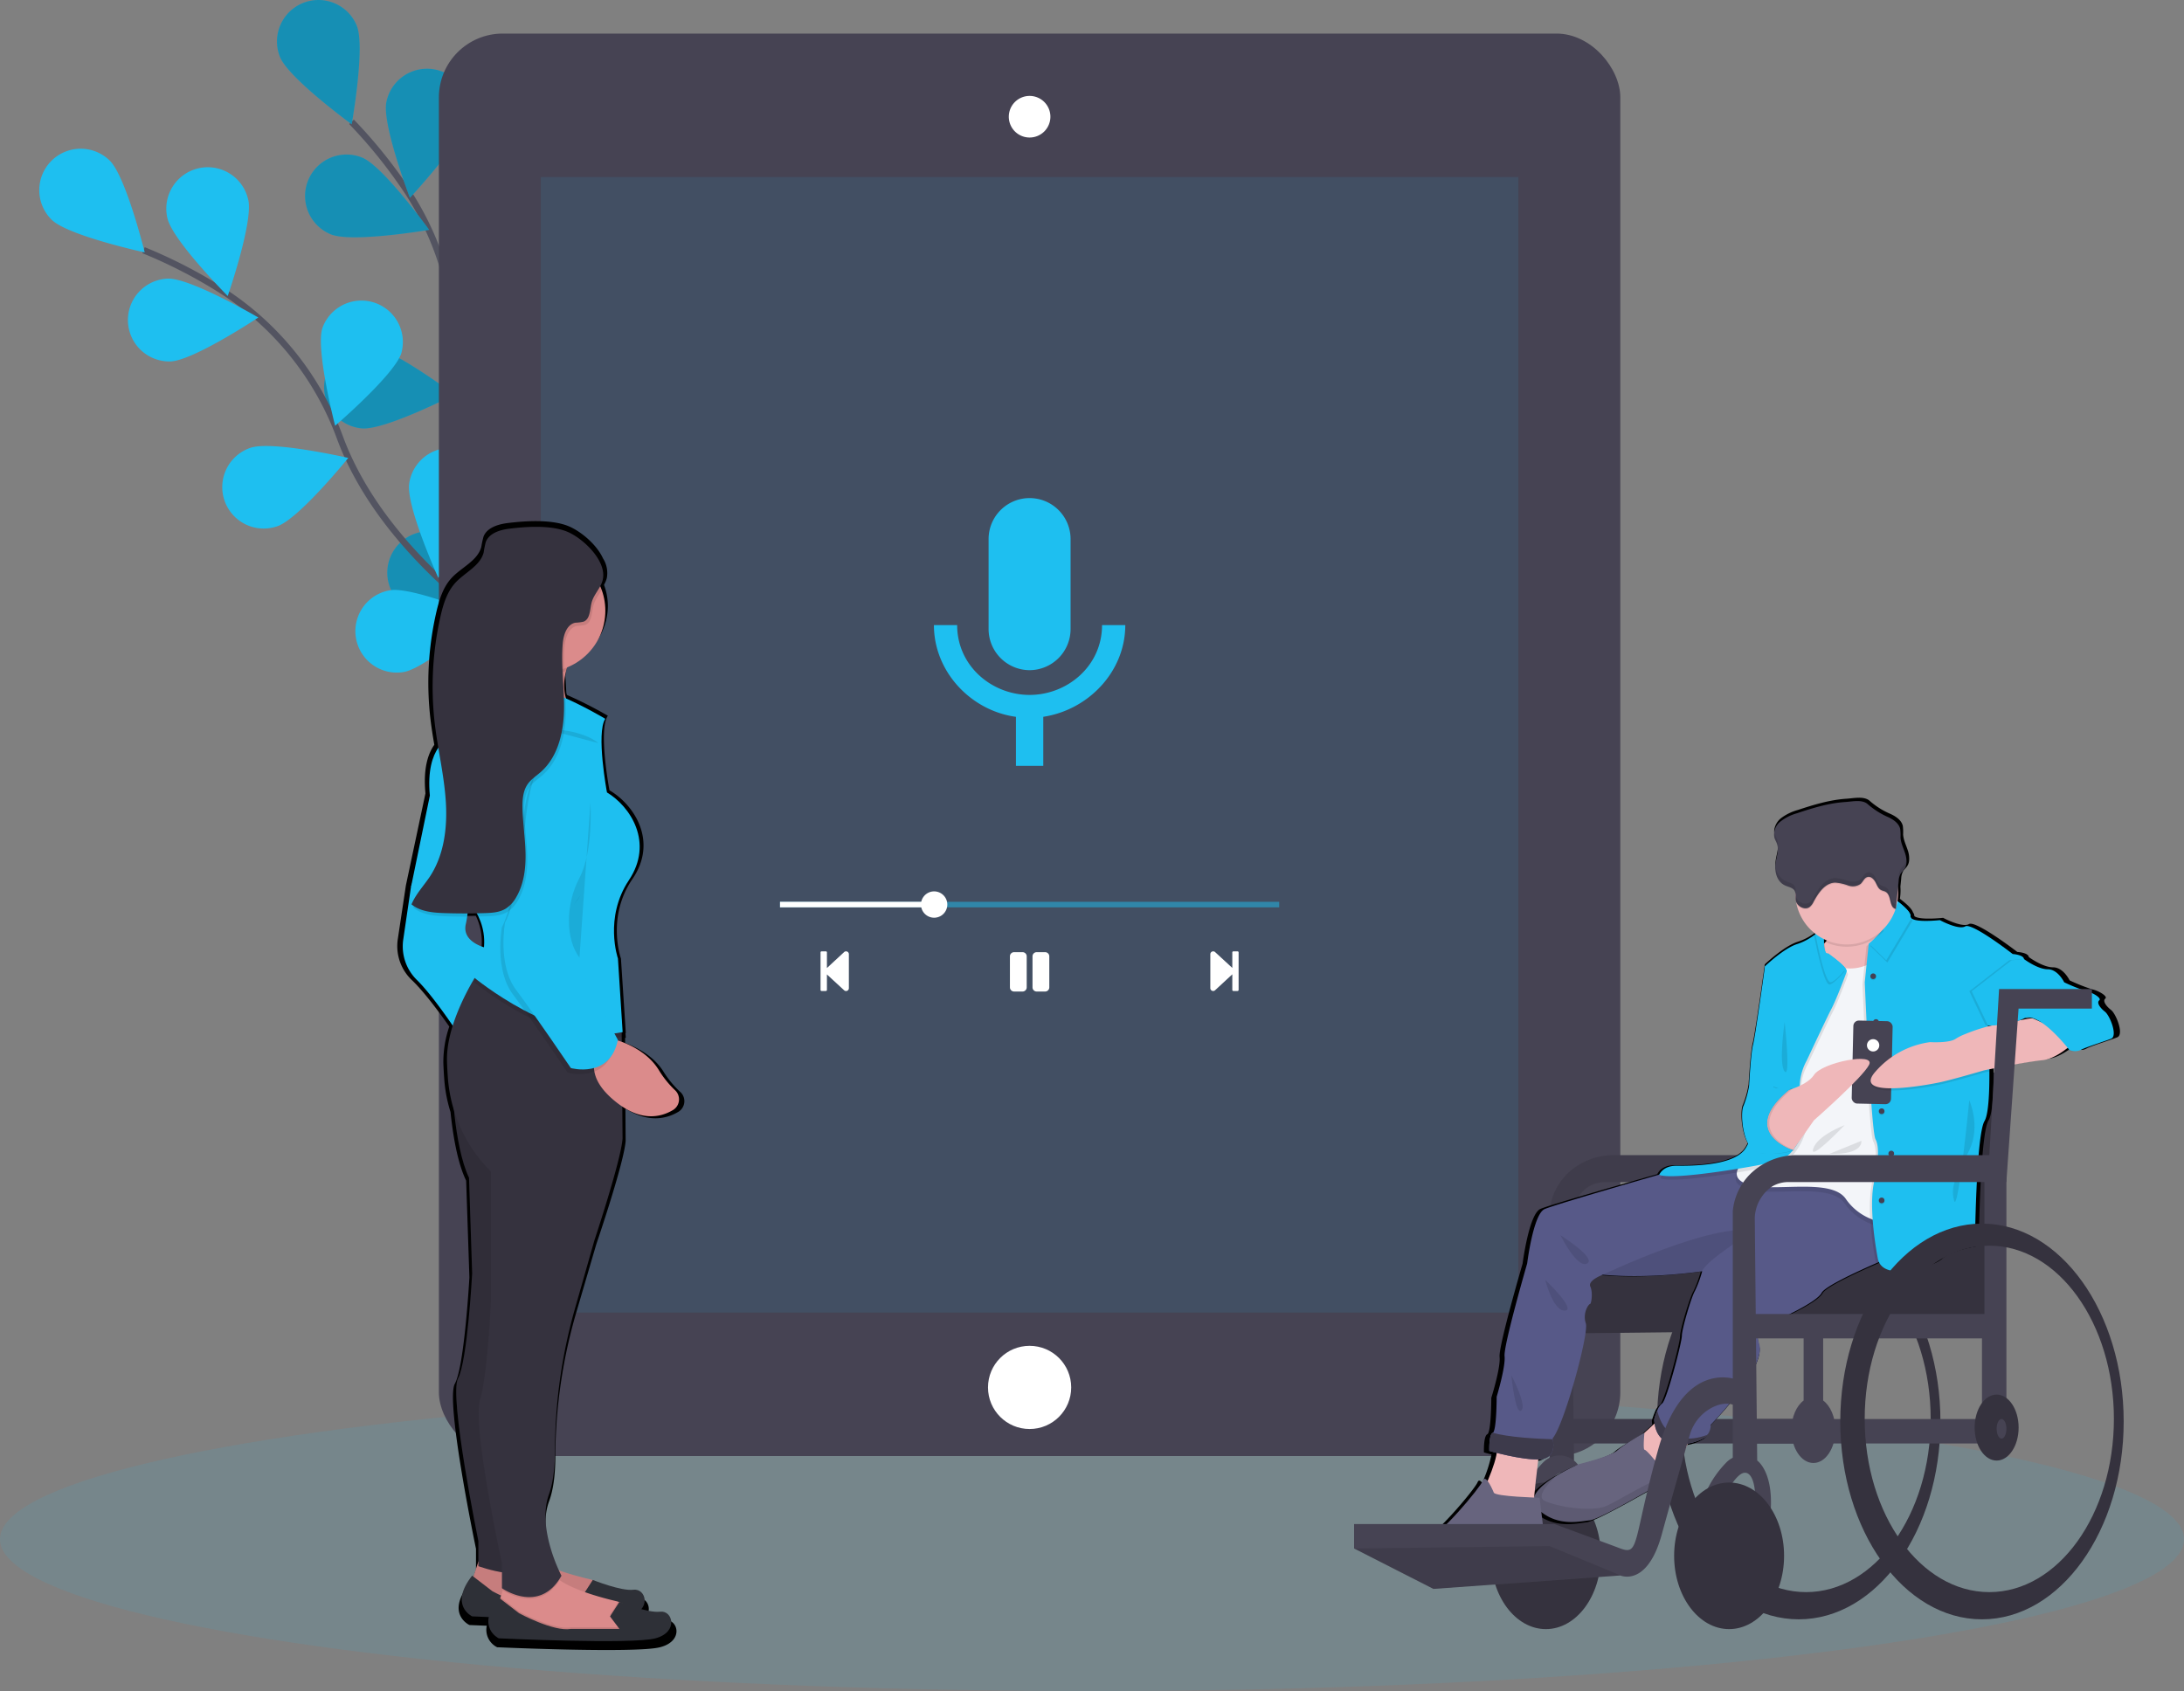 <svg xmlns="http://www.w3.org/2000/svg" xmlns:xlink="http://www.w3.org/1999/xlink" width="676.787" height="524.118" viewBox="0 0 676.787 524.118">
    <rect x="0" y="0" width="676.787" height="524.118" fill="#808080" stroke="none"/>
    <defs>
        <linearGradient id="prefix__linear-gradient" x1="-6.431" x2="-6.431" y1="1" gradientUnits="objectBoundingBox">
            <stop offset="0" stop-color="gray" stop-opacity=".251"/>
            <stop offset=".54" stop-color="gray" stop-opacity=".122"/>
            <stop offset="1" stop-color="gray" stop-opacity=".102"/>
        </linearGradient>
        <linearGradient id="prefix__linear-gradient-2" x1="14.93" x2="14.93" y1="1" y2="0" xlink:href="#prefix__linear-gradient"/>
        <style>
            .prefix__cls-1{fill:none;stroke:#535461;stroke-miterlimit:10;stroke-width:2px}.prefix__cls-2,.prefix__cls-4{fill:#1ebff0}.prefix__cls-3{opacity:.25}.prefix__cls-4,.prefix__cls-9{opacity:.1}.prefix__cls-5{fill:#464353}.prefix__cls-6{fill:#fff}.prefix__cls-8{fill:#35323e}.prefix__cls-11{fill:#efb7b9}.prefix__cls-12{fill:#67647e}.prefix__cls-14{fill:#444053}.prefix__cls-19{fill:#db8b8b}.prefix__cls-20{fill:#2e3037}
        </style>
    </defs>
    <g id="prefix__undraw_podcast_audience_ddap" transform="translate(0 .012)">
        <g id="prefix__flowers" transform="translate(12.166 -.012)">
            <path id="prefix__Path_63" d="M310.583 274.342s-37.384-47.349-34.49-94.428a91.431 91.431 0 0 0-14.522-55.974A153.365 153.365 0 0 0 244 102" class="prefix__cls-1" data-name="Path 63" transform="translate(-147.236 -64.247)"/>
            <path id="prefix__Path_64" d="M232.913 51.493c2.643 6.581-1.6 30.455-1.6 30.455s-19.588-14.3-22.231-20.877a12.85 12.85 0 0 1 23.849-9.578z" class="prefix__cls-2" data-name="Path 64" transform="translate(-134.493 -43.428)"/>
            <path id="prefix__Path_65" d="M285.875 91.781c-1.36 6.968-17.906 24.7-17.906 24.7S259.3 93.83 260.66 86.869a12.845 12.845 0 1 1 25.217 4.912z" class="prefix__cls-2" data-name="Path 65" transform="translate(-153.106 -55.175)"/>
            <path id="prefix__Path_66" d="M321.956 185.659c-4.686 5.324-27.916 12.279-27.916 12.279s3.951-23.926 8.637-29.25a12.842 12.842 0 0 1 19.279 16.971z" class="prefix__cls-2" data-name="Path 66" transform="translate(-165.022 -86.402)"/>
            <path id="prefix__Path_67" d="M335.137 266.549c-3.719 6.046-25.447 16.823-25.447 16.823s-.148-24.248 3.571-30.294a12.845 12.845 0 1 1 21.878 13.466z" class="prefix__cls-2" data-name="Path 67" transform="translate(-170.584 -115.773)"/>
            <path id="prefix__Path_68" d="M229.65 142.47c6.568 2.688 30.468-1.392 30.468-1.392s-14.18-19.685-20.729-22.379a12.845 12.845 0 1 0-9.74 23.773z" class="prefix__cls-2" data-name="Path 68" transform="translate(-139.299 -69.84)"/>
            <path id="prefix__Path_69" d="M242.568 235.279c7.09.6 28.657-10.448 28.657-10.448s-19.408-14.548-26.472-15.147a12.845 12.845 0 1 0-2.185 25.6z" class="prefix__cls-2" data-name="Path 69" transform="translate(-142.549 -102.505)"/>
            <path id="prefix__Path_70" d="M270.789 324.165c6.865 1.792 30-5.453 30-5.453s-16.668-17.616-23.533-19.4a12.839 12.839 0 1 0-6.446 24.856z" class="prefix__cls-2" data-name="Path 70" transform="translate(-153.347 -134.232)"/>
            <path id="prefix__Path_71" d="M232.913 51.493c2.643 6.581-1.6 30.455-1.6 30.455s-19.588-14.3-22.231-20.877a12.85 12.85 0 0 1 23.849-9.578z" class="prefix__cls-3" data-name="Path 71" transform="translate(-134.493 -43.428)"/>
            <path id="prefix__Path_72" d="M285.875 91.781c-1.36 6.968-17.906 24.7-17.906 24.7S259.3 93.83 260.66 86.869a12.845 12.845 0 1 1 25.217 4.912z" class="prefix__cls-3" data-name="Path 72" transform="translate(-153.106 -55.175)"/>
            <path id="prefix__Path_73" d="M321.956 185.659c-4.686 5.324-27.916 12.279-27.916 12.279s3.951-23.926 8.637-29.25a12.842 12.842 0 0 1 19.279 16.971z" class="prefix__cls-3" data-name="Path 73" transform="translate(-165.022 -86.402)"/>
            <path id="prefix__Path_74" d="M335.137 266.549c-3.719 6.046-25.447 16.823-25.447 16.823s-.148-24.248 3.571-30.294a12.845 12.845 0 1 1 21.878 13.466z" class="prefix__cls-3" data-name="Path 74" transform="translate(-170.584 -115.773)"/>
            <path id="prefix__Path_75" d="M229.65 142.47c6.568 2.688 30.468-1.392 30.468-1.392s-14.18-19.685-20.729-22.379a12.845 12.845 0 1 0-9.74 23.773z" class="prefix__cls-3" data-name="Path 75" transform="translate(-139.299 -69.84)"/>
            <path id="prefix__Path_76" d="M242.568 235.279c7.09.6 28.657-10.448 28.657-10.448s-19.408-14.548-26.472-15.147a12.845 12.845 0 1 0-2.185 25.6z" class="prefix__cls-3" data-name="Path 76" transform="translate(-142.549 -102.505)"/>
            <path id="prefix__Path_77" d="M270.789 324.165c6.865 1.792 30-5.453 30-5.453s-16.668-17.616-23.533-19.4a12.839 12.839 0 1 0-6.446 24.856z" class="prefix__cls-3" data-name="Path 77" transform="translate(-153.347 -134.232)"/>
            <path id="prefix__Path_78" d="M274.717 294.308s-53.37-28.135-69.793-72.352a91.551 91.551 0 0 0-35.96-45.287A153.275 153.275 0 0 0 144 163.72" class="prefix__cls-1" data-name="Path 78" transform="translate(-111.692 -86.185)"/>
            <path id="prefix__Path_79" d="M115.677 118.574c5.079 4.95 10.874 28.5 10.874 28.5s-23.7-5.156-28.786-10.081a12.845 12.845 0 1 1 17.913-18.416z" class="prefix__cls-2" data-name="Path 79" transform="translate(-93.875 -68.845)"/>
            <path id="prefix__Path_80" d="M180.365 133.973C181.944 140.889 174 163.8 174 163.8s-17.1-17.2-18.692-24.113a12.843 12.843 0 1 1 25.041-5.717z" class="prefix__cls-2" data-name="Path 80" transform="translate(-115.596 -72.062)"/>
            <path id="prefix__Path_81" d="M254.237 204.182c-2.127 6.768-20.549 22.56-20.549 22.56s-6.085-23.475-3.958-30.243a12.846 12.846 0 0 1 24.493 7.7z" class="prefix__cls-2" data-name="Path 81" transform="translate(-142.004 -94.793)"/>
            <path id="prefix__Path_82" d="M297.142 273.394c-.954 7.032-16.443 25.686-16.443 25.686s-9.965-22.108-9.024-29.134a12.846 12.846 0 1 1 25.46 3.448z" class="prefix__cls-2" data-name="Path 82" transform="translate(-157.05 -119.988)"/>
            <path id="prefix__Path_83" d="M149.568 203.072c7.09-.2 27.291-13.62 27.291-13.62s-20.929-12.247-28.019-12.053a12.842 12.842 0 0 0 .728 25.673z" class="prefix__cls-2" data-name="Path 83" transform="translate(-108.977 -91.046)"/>
            <path id="prefix__Path_84" d="M198.974 282.751c6.7-2.314 21.96-21.167 21.96-21.167s-23.63-5.434-30.339-3.12a12.846 12.846 0 1 0 8.379 24.287z" class="prefix__cls-2" data-name="Path 84" transform="translate(-125.175 -119.657)"/>
            <path id="prefix__Path_85" d="M260.771 352.557C267.77 351.409 286 335.4 286 335.4s-22.379-9.346-29.379-8.2a12.845 12.845 0 1 0 4.151 25.353z" class="prefix__cls-2" data-name="Path 85" transform="translate(-147.892 -144.26)"/>
        </g>
        <ellipse id="prefix__Ellipse_34" cx="338.394" cy="47.053" class="prefix__cls-4" data-name="Ellipse 34" rx="338.394" ry="47.053" transform="translate(0 430.001)"/>
        <rect id="prefix__Rectangle_111" width="366.11" height="440.879" class="prefix__cls-5" data-name="Rectangle 111" rx="19.8" transform="translate(136.002 10.393)"/>
        <path id="prefix__Rectangle_112" d="M0 0H302.943V351.93H0z" class="prefix__cls-4" data-name="Rectangle 112" transform="translate(167.585 54.867)"/>
        <circle id="prefix__Ellipse_35" cx="12.891" cy="12.891" r="12.891" class="prefix__cls-6" data-name="Ellipse 35" transform="translate(306.166 417.11)"/>
        <circle id="prefix__Ellipse_36" cx="6.123" cy="6.123" r="6.123" class="prefix__cls-6" data-name="Ellipse 36" transform="translate(312.934 30.052)"/>
        <path id="prefix__Path_86" d="M566.446 90.2a5.8 5.8 0 1 1-5.8 5.8 5.8 5.8 0 0 1 5.8-5.8m0-.645a6.446 6.446 0 1 0 6.446 6.446 6.446 6.446 0 0 0-6.446-6.446z" class="prefix__cls-6" data-name="Path 86" transform="translate(-247.389 -59.837)"/>
        <path id="prefix__Path_87" d="M553.65 336.267a12.756 12.756 0 0 0 12.7-12.73v-27.9a12.7 12.7 0 1 0-25.409 0v27.9a12.756 12.756 0 0 0 12.7 12.73zm22.45-13.974c0 12.73-10.8 21.644-22.45 21.644s-22.45-8.921-22.45-21.644H524c0 14.432 11.434 26.53 25.415 28.438v15.192h8.47v-15.2c13.98-2.121 25.415-14.006 25.415-28.431z" class="prefix__cls-2" data-name="Path 87" transform="translate(-234.593 -128.569)"/>
        <path id="prefix__Path_88" d="M477.567 513.013a.542.542 0 0 1-.348-.129l-5.891-5.427v5.55H470v-11.635h1.328v5.55l5.9-5.466a.5.5 0 0 1 .335-.116.548.548 0 0 1 .561.554v10.532a.554.554 0 0 1-.561.587z" class="prefix__cls-6" data-name="Path 88" transform="translate(-215.399 -206.2)"/>
        <path id="prefix__Path_89" d="M477.386 501.525a.226.226 0 0 1 .239.232v10.532a.232.232 0 0 1-.238.239.239.239 0 0 1-.135-.052l-5.35-4.918-.561-.516.567-.522 5.343-4.95a.226.226 0 0 1 .135-.045m-6.562 0v11.035h-.69v-11.035h.69m6.562-.645a.851.851 0 0 0-.554.2l-5.363 4.969v-4.841a.329.329 0 0 0-.329-.329h-1.321a.329.329 0 0 0-.329.329v11.634a.329.329 0 0 0 .329.329h1.321a.329.329 0 0 0 .329-.329v-4.8l5.363 4.937a.858.858 0 0 0 .554.206.877.877 0 0 0 .883-.883v-10.545a.87.87 0 0 0-.883-.877z" class="prefix__cls-6" data-name="Path 89" transform="translate(-215.218 -206.037)"/>
        <path id="prefix__Path_90" d="M657.951 513.027a.574.574 0 0 1-.387-.155.535.535 0 0 1-.174-.406v-10.532a.554.554 0 0 1 .561-.554.522.522 0 0 1 .354.129l5.924 5.427v-5.543h1.289v11.641h-1.289v-5.588l-5.9 5.466a.529.529 0 0 1-.378.115z" class="prefix__cls-6" data-name="Path 90" transform="translate(-282.005 -206.214)"/>
        <path id="prefix__Path_91" d="M657.773 501.525a.2.2 0 0 1 .135.045l5.35 4.918.561.522-.561.516-5.35 4.95a.206.206 0 0 1-.135.052.238.238 0 0 1-.238-.238v-10.533a.232.232 0 0 1 .238-.232m7.258 0v11.035h-.69v-11.035h.69m-7.258-.645a.877.877 0 0 0-.883.877v10.532a.877.877 0 0 0 .883.883.864.864 0 0 0 .561-.206L663.7 508v4.841a.329.329 0 0 0 .329.329h1.289a.329.329 0 0 0 .335-.329v-11.632a.329.329 0 0 0-.335-.329h-1.289a.329.329 0 0 0-.329.329v4.808l-5.363-4.937a.858.858 0 0 0-.564-.2z" class="prefix__cls-6" data-name="Path 91" transform="translate(-281.827 -206.037)"/>
        <path id="prefix__Path_92" d="M568.993 513.349a.993.993 0 0 1-.993-.993v-9.623a.993.993 0 0 1 .993-.993h2.623a.993.993 0 0 1 .993.993v9.623a.993.993 0 0 1-.993.993zm-7 0a.993.993 0 0 1-.993-.993v-9.623a.993.993 0 0 1 .993-.993h2.623a.993.993 0 0 1 .993.993v9.623a.993.993 0 0 1-.993.993z" class="prefix__cls-6" data-name="Path 92" transform="translate(-247.744 -206.343)"/>
        <path id="prefix__Path_93" d="M571.452 501.9a.645.645 0 0 1 .645.645v9.623a.645.645 0 0 1-.645.645h-2.623a.645.645 0 0 1-.645-.645v-9.6a.645.645 0 0 1 .645-.645h2.623m-7 0a.645.645 0 0 1 .645.645v9.623a.644.644 0 0 1-.645.645h-2.623a.645.645 0 0 1-.645-.645v-9.623a.645.645 0 0 1 .645-.645h2.623m7-.645h-2.623a1.289 1.289 0 0 0-1.289 1.289v9.623a1.289 1.289 0 0 0 1.289 1.289h2.623a1.289 1.289 0 0 0 1.289-1.289v-9.623a1.289 1.289 0 0 0-1.289-1.287zm-7 0h-2.623a1.289 1.289 0 0 0-1.289 1.289v9.623a1.289 1.289 0 0 0 1.289 1.289h2.623a1.289 1.289 0 0 0 1.289-1.289v-9.623a1.289 1.289 0 0 0-1.288-1.287z" class="prefix__cls-6" data-name="Path 93" transform="translate(-247.581 -206.179)"/>
        <path id="prefix__Rectangle_113" d="M0 0H154.694V1.721H0z" data-name="Rectangle 113" transform="translate(241.71 279.49)" style="opacity:.5;fill:#1ebff0"/>
        <path id="prefix__Path_94" d="M522.031 480.068a3.764 3.764 0 1 1 3.758-3.758 3.764 3.764 0 0 1-3.758 3.758z" class="prefix__cls-6" data-name="Path 94" transform="translate(-232.553 -195.964)"/>
        <path id="prefix__Path_95" d="M521.853 472.695a3.442 3.442 0 1 1-3.436 3.442 3.442 3.442 0 0 1 3.436-3.442m0-.645a4.08 4.08 0 1 0 2.887 1.2 4.087 4.087 0 0 0-2.887-1.2z" class="prefix__cls-6" data-name="Path 95" transform="translate(-232.375 -195.789)"/>
        <path id="prefix__Rectangle_114" d="M0 0H47.124V1.076H0z" class="prefix__cls-6" data-name="Rectangle 114" transform="translate(242.032 279.812)"/>
        <path id="prefix__Path_96" d="M497.124 477.695v.432h-46.479v-.432h46.479m.645-.645H450v1.721h47.768z" class="prefix__cls-6" data-name="Path 96" transform="translate(-208.29 -197.567)"/>
        <path id="prefix__Path_97" d="M915.564 631.8c-24.255 0-43.914 27.452-43.914 61.323s19.659 61.323 43.914 61.323 43.907-27.458 43.907-61.323-19.659-61.323-43.907-61.323zm2.269 114.216c-21.322 0-38.609-24.042-38.609-53.692s17.287-53.685 38.609-53.685 38.615 24.036 38.615 53.685-17.287 53.692-38.615 53.692z" class="prefix__cls-8" data-name="Path 97" transform="translate(-358.162 -252.571)"/>
        <path id="prefix__Path_98" d="M902.5 519l-3.029 51.487h-59.497a20.626 20.626 0 0 0-13.993 5.292 18.647 18.647 0 0 0-6 12.118v77.244h7.567l-.052-5.3h75v-7.573h-75.084l-.645-61.955a10.028 10.028 0 0 1 .239-2.32c.471-2.043 1.773-5.762 5.272-7.851a9.889 9.889 0 0 1 5.053-1.289h67.434l3.79-53.756h22.708V519z" class="prefix__cls-5" data-name="Path 98" transform="translate(-339.796 -212.477)"/>
        <path id="prefix__Path_99" d="M902.5 519l-3.029 51.487h-59.497a20.626 20.626 0 0 0-13.993 5.292 18.647 18.647 0 0 0-6 12.118v77.244h7.567l-.052-5.3h75v-7.573h-75.084l-.645-61.955a10.028 10.028 0 0 1 .239-2.32c.471-2.043 1.773-5.762 5.272-7.851a9.889 9.889 0 0 1 5.053-1.289h67.434l3.79-53.756h22.708V519z" class="prefix__cls-9" data-name="Path 99" transform="translate(-339.796 -212.477)"/>
        <path id="prefix__Path_100" d="M830.223 517.425l57.16-1.895-3.029 79.5-137.034 1.515 3.4-32.176 74.58 12.491z" class="prefix__cls-8" data-name="Path 100" transform="translate(-265.628 -183.244)"/>
        <path id="prefix__Rectangle_115" d="M0 0H75.71V7.574H0z" class="prefix__cls-5" data-name="Rectangle 115" transform="translate(540.747 439.798)"/>
        <path id="prefix__Path_101" d="M946.093 704.576V682.3h-6.053v22.276c-2.243 1.676-3.79 5.156-3.79 9.146 0 5.646 3.055 10.223 6.819 10.223s6.813-4.576 6.813-10.223c.001-4.009-1.546-7.47-3.789-9.146z" class="prefix__cls-5" data-name="Path 101" transform="translate(-381.123 -270.521)"/>
        <path id="prefix__Path_102" d="M901.734 745.2a7.129 7.129 0 0 1 9.307-.335s9.082 6.059.754 31.8c0 0-6.052 3.784-3.023-8.334s1.508-19.685-1.515-19.685-6.813 8.334-6.813 8.334l-5.3-2.275a32.2 32.2 0 0 1 6.59-9.505z" class="prefix__cls-5" data-name="Path 102" transform="translate(-366.511 -292.202)"/>
        <path id="prefix__Path_103" d="M813.644 745.2a7.09 7.09 0 0 1 9.3-.335s9.088 6.059.761 31.8c0 0-6.059 3.784-3.029-8.334s1.515-19.685-1.515-19.685-6.813 8.334-6.813 8.334l-5.3-2.275a32.206 32.206 0 0 1 6.596-9.505z" class="prefix__cls-5" data-name="Path 103" transform="translate(-335.2 -292.197)"/>
        <ellipse id="prefix__Ellipse_37" cx="17.036" cy="22.714" class="prefix__cls-8" data-name="Ellipse 37" rx="17.036" ry="22.714" transform="translate(462.007 459.483)"/>
        <ellipse id="prefix__Ellipse_38" cx="17.036" cy="22.714" class="prefix__cls-8" data-name="Ellipse 38" rx="17.036" ry="22.714" transform="translate(518.787 459.483)"/>
        <path id="prefix__Path_104" d="M747.838 666.786c5.524 3.7 13.9 1.934 13.9 1.934s12.659-5.994 16.4-5.994 12.833-3.674 12.833-3.674l-.309-2.495-.928-7.522c5.762 4.512 12.169 2.939 15.321 2.578 3.39-.348 21.477-11.106 23.2-11.808a4.642 4.642 0 0 0 1.592-1.6 40.811 40.811 0 0 0 3.075-5.575 9.449 9.449 0 0 0 1.934-1.972 18.514 18.514 0 0 1 1.109-2.959 14.472 14.472 0 0 0 5.492-1.979 4.96 4.96 0 0 0 .754-.767 4.879 4.879 0 0 0 1.025-3.113s17.648-17.8 15.334-25.209 5.7-7.587 5.7-7.587 12.3-5.285 14.013-8.463c1.057-1.934 10.281-6.233 17.223-9.249l.857-.367c2.694 5.911 16.378 1.366 19.073-1.134 2.855-2.649 11.228-3.867 11.228-3.867s.361-34.561 3.036-38.964c1.289-2.095 1.573-8.914 1.541-15.508v-.692c3.745-.728 12.653-2.424 16.758-2.836 2.623-.258 5.35-1.895 7.451-3.481l.245.309a5.155 5.155 0 0 0 2.282.374 3.539 3.539 0 0 0 2-.374c1.6-.883 7.483-2.643 9.623-3.526s-.355-7.232-1.934-8.463-2.675-2.823-1.786-3.526-2.133-2.469-3.919-2.823a58.025 58.025 0 0 1-7.129-2.823s-1.934-4.054-5.156-4.054-7.49-3.171-7.49-3.171c-.181-1.412-3.564-1.586-3.564-1.586s-12.84-9.875-14.98-8.644-8.018-1.934-8.018-1.934-7.219.812-8.914-.516a2 2 0 0 0-.432-1.192c-.38-1.192-2.25-2.83-4.054-4.2a15.728 15.728 0 0 0 .206-2.546 10.431 10.431 0 0 0-.039-1.1v-.18l.251-2.482a5.156 5.156 0 0 1 .645-2.34c.3-.464.741-.832 1.076-1.289a2.691 2.691 0 0 0 .219-.335.41.41 0 0 0 .052-.09 2.6 2.6 0 0 0 .135-.264l.039-.09a3.921 3.921 0 0 0 .232-.754v-.058c0-.019.039-.238.052-.355a.138.138 0 0 0 0-.052 7.579 7.579 0 0 0-.4-3.023c-.535-1.669-1.373-3.281-1.463-5.015a15 15 0 0 0-.09-2.578c-.425-1.934-2.411-3.158-4.319-3.958a23.854 23.854 0 0 1-6.078-3.951c-1.8-1.392-4.77-.7-7.039-.548-5.156.329-10.274 1.889-15.141 3.5a15.369 15.369 0 0 0-5.292 2.623 5.853 5.853 0 0 0-1.934 3.268 4.109 4.109 0 0 0-.058.889.309.309 0 0 0 0 .077 3.1 3.1 0 0 0 .039.342.632.632 0 0 0 0 .11 3.133 3.133 0 0 0 .1.406c.206.645.587 1.244.806 1.889a3.627 3.627 0 0 1 .123.432v.052a3.251 3.251 0 0 0 .071.425c.193 1.6-.393 3.281-.645 4.912-.039.232-.065.471-.084.709a8.472 8.472 0 0 0 .251 2.817 1.061 1.061 0 0 0 .1.335 1.307 1.307 0 0 0 .045.148.832.832 0 0 0 .11.277 1.916 1.916 0 0 0 .077.18c.032.058.071.168.11.245l.1.2.129.219c.039.071.084.135.129.206s.084.129.129.193a2.171 2.171 0 0 0 .161.2l.142.174.187.193a1.626 1.626 0 0 0 .148.148c.071.071.148.129.219.193l.155.122a2.985 2.985 0 0 0 .277.187l.129.09c.148.084.3.161.451.232 1.025.471 2.314.645 2.933 1.534a2.117 2.117 0 0 1 .3.7v.335a15.322 15.322 0 0 0 .09 1.547 6.017 6.017 0 0 0 .045.838 2.5 2.5 0 0 0 .174.606 15.984 15.984 0 0 0 5.408 9.082c.052.271.11.587.18.948a17.878 17.878 0 0 1-5.156 2.714c-4.28 1.257-10.345 7.032-10.345 7.032s-3.01 21.689-3.732 24.332-1.289 12.891-1.289 12.891a29.555 29.555 0 0 1-1.785 6.349c-.754 1.5-.645 7.9 1.5 11.789a9.676 9.676 0 0 1-1.289 2.14c-4.28 4.937-17.113 4.763-21.393 4.763-3.945 0-5.156 2.385-5.324 2.765-7.832 2.224-33.208 9.462-36.218 10.783-3.564 1.553-5.524 16.952-5.524 16.952s-7.49 25.563-7.129 28.928-2.572 12.679-2.572 12.679 0 10.545-1.212 11.26c-1.25.529-1.07 5.646-1.07 5.646s.915.264 2.346.645a40.92 40.92 0 0 1-2.888 8.766c-.554-.7-1.1-1-1.418-.174-.9 2.243-14.264 18.112-17.655 18.112-1.611 0-4.28 1.321-6.033 3.107-1.918 1.97-2.737 4.464.157 6.398zm61.31-91.837c15.154 1.412 31.377-1.076 31.377-1.076a35.787 35.787 0 0 1-2.314 6.188c-1.07 1.76-4.106 11.815-4.106 13.929s-4.808 20.278-6.239 21.161a5.273 5.273 0 0 0-1.547 2.243 21.417 21.417 0 0 0-.948 2.694 8.75 8.75 0 0 0 .123 1.289c-1.064.98-2.192 2-3.223 2.907s-6.375 3.552-8.515 5.485-12.118 4.319-12.118 4.319a61.8 61.8 0 0 0-7.135 3.693c-3.094 1.863-6.194 4.235-7 6.574.348-3.938.922-8.689 1.289-11.705h.567c5-.309 4.248-5.079 3.99-6.259-.039-.168-.064-.264-.064-.264 3.564-3.867 11.6-32.8 10.513-35.966s.9-5.994 1.289-5.994 1-3.532.11-5.466 3.952-3.752 3.952-3.752zm122.544-77.785l-.941.232v-.2s.354 0 .954-.032zm-51.8-26.6c-.148.174-.29.348-.445.509l-.18.193v-.98zm-17.861 34.207l.064.993s-.1.6-.277 1.637zm81.93-9.855l-3.113.535c.445-.168.877-.348 1.289-.548a3.113 3.113 0 0 1 .993-.271 5.687 5.687 0 0 1 1.16.251 1.934 1.934 0 0 0-.316.032z" data-name="Path 104" transform="translate(-313.482 -179.786)"/>
        <path id="prefix__Path_105" d="M879.149 726.9s-3.584 7.412-3.41 7.934-7.7 6.826-7.7 6.826l-8.573-6.123.87-4.2s9.63-8.669 10.313-9.668 8.5 5.231 8.5 5.231z" class="prefix__cls-11" data-name="Path 105" transform="translate(-353.833 -284.476)"/>
        <path id="prefix__Path_106" d="M813.441 755.832c5.949 5.8 12.949 4.022 16.275 3.674s21.084-11.028 22.784-11.724a4.55 4.55 0 0 0 1.56-1.592 41.446 41.446 0 0 0 3-5.55c-.116 0-5.936 1.689-7.406 0 0 0-2.449-3-2.978-3s-.039-5.266-.039-5.266-6.259 3.519-8.379 5.44-11.9 4.286-11.9 4.286a59.669 59.669 0 0 0-7.039 3.635c-4.608 2.82-9.262 6.81-5.878 10.097z" class="prefix__cls-12" data-name="Path 106" transform="translate(-337.06 -288.318)"/>
        <path id="prefix__Path_107" d="M813.441 763.2c5.949 5.8 12.949 4.022 16.275 3.674s21.084-11.032 22.784-11.728a4.551 4.551 0 0 0 1.56-1.592c-2.069-1.231-15.6 7.367-19.382 8.94s-13.362.7-18.789-1.573c-2.707-1.134.039-4.628 3.461-7.831-4.639 2.83-9.293 6.82-5.909 10.11z" class="prefix__cls-9" data-name="Path 107" transform="translate(-337.06 -295.683)"/>
        <path id="prefix__Path_108" d="M805.52 739.143s-2.495 18.724-1.863 21.174-15.637-8.379-15.637-8.379 5.7-11.731 4.022-14.425 13.478 1.63 13.478 1.63z" class="prefix__cls-11" data-name="Path 108" transform="translate(-328.436 -289.831)"/>
        <path id="prefix__Path_109" d="M791 691.674s10.145 2.971 15.747 2.623c4.905-.309 4.17-5.04 3.912-6.214-.039-.168-.064-.264-.064-.264 3.5-3.867 11.376-32.544 10.313-35.7s.876-5.949 1.289-5.949.986-3.5.11-5.421 3.867-3.674 3.867-3.674c14.876 1.4 30.8-1.07 30.8-1.07a36.078 36.078 0 0 1-2.275 6.143c-1.051 1.753-4.022 11.725-4.022 13.826s-4.725 20.117-6.123 20.993a5.255 5.255 0 0 0-1.528 2.23 20.933 20.933 0 0 0-.922 2.669c.522 11.724 13.819 7.174 15.747 5.6a5.146 5.146 0 0 0 .741-.761 4.859 4.859 0 0 0 1.006-3.087s17.326-17.674 15.05-25.022 5.6-7.528 5.6-7.528 12.073-5.247 13.749-8.379c1.038-1.934 10.094-6.188 16.907-9.179 4.273-1.869 7.664-3.223 7.664-3.223l-2.842-10.216-2.256-8.018-4.215-1.586-13.458-5.066-24.171-3.326-2.217.29-23.481 3.036s-34.3 9.8-37.8 11.344-5.395 16.862-5.395 16.862-7.354 25.37-7 28.709-2.449 12.582-2.449 12.582 0 10.468-1.193 11.183h-.032c-1.231.514-1.059 5.593-1.059 5.593z" data-name="Path 109" transform="translate(-329.491 -242.007)" style="fill:#575988"/>
        <path id="prefix__Path_110" d="M845.57 648.75c14.877 1.4 30.8-1.07 30.8-1.07 1.051-3.307 15.759-12.408 15.759-12.408-12.069-2.972-46.559 13.478-46.559 13.478z" class="prefix__cls-9" data-name="Path 110" transform="translate(-348.892 -253.678)"/>
        <path id="prefix__Path_111" d="M870.28 724.4c.522 11.725 13.819 7.174 15.747 5.6a5.159 5.159 0 0 0 .741-.76c-4.647 1.708-12.891 3.029-15.566-7.509a20.919 20.919 0 0 0-.922 2.669z" class="prefix__cls-14" data-name="Path 111" transform="translate(-357.675 -284.536)"/>
        <path id="prefix__Path_112" d="M791 737.981s10.145 2.971 15.747 2.623c4.905-.309 4.17-5.04 3.912-6.214-5.156-.161-13.987-.645-18.576-2.03h-.032c-1.223.54-1.051 5.621-1.051 5.621z" class="prefix__cls-14" data-name="Path 112" transform="translate(-329.491 -288.314)"/>
        <path id="prefix__Path_113" d="M870.28 724.4c.522 11.725 13.819 7.174 15.747 5.6a5.159 5.159 0 0 0 .741-.76c-4.647 1.708-12.891 3.029-15.566-7.509a20.919 20.919 0 0 0-.922 2.669z" class="prefix__cls-9" data-name="Path 113" transform="translate(-357.675 -284.536)"/>
        <path id="prefix__Path_114" d="M791 737.981s10.145 2.971 15.747 2.623c4.905-.309 4.17-5.04 3.912-6.214-5.156-.161-13.987-.645-18.576-2.03h-.032c-1.223.54-1.051 5.621-1.051 5.621z" class="prefix__cls-9" data-name="Path 114" transform="translate(-329.491 -288.314)"/>
        <path id="prefix__Path_115" d="M751.162 782.42c5.421 3.674 13.645 1.934 13.645 1.934s12.427-5.949 16.114-5.949 12.595-3.674 12.595-3.674l-.3-2.482-1.45-11.866s-13.626-.354-14.18-1.579c0 0-2.449-6.027-3.326-3.8s-14 17.97-17.319 17.97c-1.586 0-4.209 1.289-5.93 3.087-1.905 1.97-2.691 4.439.151 6.359z" class="prefix__cls-12" data-name="Path 115" transform="translate(-314.673 -296.188)"/>
        <path id="prefix__Path_116" d="M825.21 637.37s11.376 7.174 8.244 8.785-8.244-8.785-8.244-8.785z" class="prefix__cls-9" data-name="Path 116" transform="translate(-341.655 -254.551)"/>
        <path id="prefix__Path_117" d="M817.88 658.82s9.8 9.3 6.123 9.552-6.123-9.552-6.123-9.552z" class="prefix__cls-9" data-name="Path 117" transform="translate(-339.05 -262.175)"/>
        <path id="prefix__Path_118" d="M801.59 704.7s4.976 9.353 3.1 10.958-3.1-10.958-3.1-10.958z" class="prefix__cls-9" data-name="Path 118" transform="translate(-333.26 -278.483)"/>
        <path id="prefix__Path_119" d="M886.5 715.977c-1.747 1.747 16.623-5.8 12.427-6.123s-12.427 6.123-12.427 6.123z" class="prefix__cls-9" data-name="Path 119" transform="translate(-363.397 -280.31)"/>
        <path id="prefix__Path_120" d="M943.57 502.656l.587-.09c2.179-.335 10.062-1.573 17.139-3.107 1.727-.374 3.4-.767 4.931-1.167 5.421-1.424 9.024-2.959 6.742-4.215a12.424 12.424 0 0 1-5.543-7.3c-.077-.251-.155-.5-.226-.748a18.894 18.894 0 0 1-.7-4.029s-19.775-7-15.927 0c1.888 3.435.645 6.239-1.167 8.2a15.285 15.285 0 0 1-4.254 3.178z" class="prefix__cls-11" data-name="Path 120" transform="translate(-383.725 -198.222)"/>
        <path id="prefix__Path_121" d="M952.607 507.34s-7.09 5.073-14.3.877-16.675 37.094-16.675 37.094l-9.8 24.145s-6.349 5.253 1.547 7.528 25.428-2.275 29.875 4.37 12.898 7.736 13.746 7.736 4.2-25.022 4.2-25.022l.864-36.224z" class="prefix__cls-9" data-name="Path 121" transform="translate(-371.589 -208.333)"/>
        <path id="prefix__Path_122" d="M913.936 574.808c7.9 2.275 25.422-2.275 29.869 4.377a17.133 17.133 0 0 0 7.528 6.059 19.64 19.64 0 0 0 6.207 1.637c.116 0 .284-.458.471-1.25 1.237-5.066 3.725-23.771 3.725-23.771l.864-36.218-8.315-18-1.109-2.469a15.142 15.142 0 0 1-3.6 1.753 12.679 12.679 0 0 1-10.693-.877c-2.121-1.238-4.428 1.45-6.639 5.859-5.318 10.616-10.036 31.235-10.036 31.235l-9.8 24.145q-.338.306-.645.645c-1.436 1.455-4.047 5.09 2.173 6.875z" data-name="Path 122" transform="translate(-371.784 -207.562)" style="fill:#f3f5f9"/>
        <path id="prefix__Path_123" d="M973.054 570.627a45.752 45.752 0 0 0-.232 9.217 109.337 109.337 0 0 0 1.644 13.014 4.929 4.929 0 0 0 .213.793c4.274-1.869 7.664-3.223 7.664-3.223l-2.843-10.2c1.238-5.066 3.726-23.771 3.726-23.771l.864-36.218-8.315-18c5.421-1.424 9.024-2.959 6.742-4.215-3.365-1.824-4.989-5.292-5.769-8.044a29.31 29.31 0 0 1-4.969 5.35l-.11.09-.645 6.11-.193 1.876-.4 3.867s1.934 46.022 3.326 48.645.7 7.7-.528 13.645c-.06.355-.117.703-.175 1.064z" class="prefix__cls-9" data-name="Path 123" transform="translate(-393.272 -202.163)"/>
        <path id="prefix__Path_124" d="M974.33 562.8c-1.225 5.949-.174 15.747 1.225 23.269s16.269 2.63 19.073 0 11.022-3.867 11.022-3.867.348-34.3 2.978-38.674c1.244-2.075 1.547-8.85 1.515-15.392 0-5.872-.316-11.557-.425-13.491a4.218 4.218 0 0 0-.045-.69s11.377-19.247 11.2-20.626-3.5-1.579-3.5-1.579-12.6-9.8-14.7-8.573-7.876-1.934-7.876-1.934-7.316.831-8.83-.58a.773.773 0 0 1-.271-.645c.174-2.237-7.458-7.019-7.69-7.167 6.446 5.8-3.97 14.7-5.156 15.676l-.11.09-1.22 11.883s1.934 46.015 3.326 48.638.709 7.711-.516 13.662z" class="prefix__cls-2" data-name="Path 124" transform="translate(-393.66 -196.074)"/>
        <circle id="prefix__Ellipse_39" cx=".877" cy=".877" r=".877" class="prefix__cls-14" data-name="Ellipse 39" transform="translate(580.471 315.862)"/>
        <path id="prefix__Path_125" d="M974.15 489.636l5.311 5.157 7.793-13a.761.761 0 0 1-.264-.645c.168-2.237-7.457-7.026-7.7-7.168 6.436 5.769-3.947 14.683-5.14 15.656z" class="prefix__cls-9" data-name="Path 125" transform="translate(-394.594 -196.475)"/>
        <circle id="prefix__Ellipse_40" cx=".877" cy=".877" r=".877" class="prefix__cls-9" data-name="Ellipse 40" transform="translate(582.218 343.855)"/>
        <circle id="prefix__Ellipse_41" cx=".877" cy=".877" r=".877" class="prefix__cls-14" data-name="Ellipse 41" transform="translate(582.218 343.507)"/>
        <path id="prefix__Path_126" d="M973.6 488.549l5.318 5.156 7.793-13.014a.773.773 0 0 1-.271-.645c.174-2.237-7.458-7.019-7.69-7.167 6.426 5.776-3.97 14.691-5.15 15.67z" class="prefix__cls-2" data-name="Path 126" transform="translate(-394.399 -196.085)"/>
        <rect id="prefix__Rectangle_116" width="12.176" height="25.731" class="prefix__cls-5" data-name="Rectangle 116" rx="1.7" transform="rotate(-178.69 294.93 167.781)"/>
        <circle id="prefix__Ellipse_42" cx="1.914" cy="1.914" r="1.914" class="prefix__cls-6" data-name="Ellipse 42" transform="translate(578.537 322.056)"/>
        <path id="prefix__Path_127" d="M873.26 567.585c4.377 1.934 33.072-3.152 37.275-4.377s10.313-10.674 7.348-17.5 1.051-13.471 1.051-13.471 6.3-13.471 7.7-16.114 4.319-10.268 4.725-11.544a1.024 1.024 0 0 0-.251-.806c-1.135-1.727-5.524-4.8-5.524-4.8-1.238.445-1.386-3.087-1.341-5.691 0-1.457.116-2.617.116-2.617s-.58.593-1.528 1.4c-.348.29-.741.612-1.179.941a18.093 18.093 0 0 1-5.517 3.017c-4.2 1.238-10.145 6.974-10.145 6.974l1.747 26.878s-4.022 25.267-8.225 30.165-16.8 4.725-20.993 4.725-5.259 2.82-5.259 2.82z" class="prefix__cls-9" data-name="Path 127" transform="translate(-358.734 -202.408)"/>
        <path id="prefix__Path_128" d="M872.72 565.915c4.377 1.934 33.072-3.152 37.268-4.377s10.313-10.674 7.348-17.5 1.051-13.471 1.051-13.471 6.3-13.471 7.7-16.114 4.319-10.261 4.725-11.544a1.077 1.077 0 0 0-.251-.806c-1.134-1.727-5.524-4.8-5.524-4.8-1.238.451-1.392-3.087-1.341-5.691 0-1.457.116-2.617.116-2.617s-.58.593-1.528 1.4c-.348.29-.748.612-1.18.941a18.093 18.093 0 0 1-5.517 3.017c-4.2 1.244-10.152 6.974-10.152 6.974l1.753 26.878s-4.028 25.267-8.225 30.165-16.8 4.75-21 4.75-5.243 2.795-5.243 2.795z" class="prefix__cls-2" data-name="Path 128" transform="translate(-358.542 -201.814)"/>
        <path id="prefix__Path_129" d="M946.56 490.11s.161.922.438 2.34c.941 4.8 3.223 15.3 4.808 14.889 1.167-.29 3.126-2.346 4.654-4.125-1.141-1.734-5.524-4.8-5.524-4.8-1.238.445-1.392-3.094-1.341-5.691l-1.418-1.225z" class="prefix__cls-9" data-name="Path 129" transform="translate(-384.788 -202.209)"/>
        <path id="prefix__Path_130" d="M947.1 489s.168.922.445 2.34c.941 4.808 3.184 15.3 4.808 14.9 1.16-.29 3.12-2.353 4.647-4.132-1.135-1.727-5.524-4.8-5.524-4.8-1.238.451-1.392-3.087-1.341-5.691l-1.412-1.218z" class="prefix__cls-2" data-name="Path 130" transform="translate(-384.98 -201.814)"/>
        <path id="prefix__Path_131" d="M925.493 563.169s8.747-1.747 11.2-5.595 19.118-7.174 17.081-3.152-17.081 17.19-17.081 17.19l-6.51 9.314-8.708-2.211-3.661-7.129z" class="prefix__cls-11" data-name="Path 131" transform="translate(-374.569 -224.418)"/>
        <path id="prefix__Path_132" d="M956.409 584.45s-8.47 3.152-9.746 7.348 9.746-7.348 9.746-7.348z" class="prefix__cls-9" data-name="Path 132" transform="translate(-384.788 -235.741)"/>
        <path id="prefix__Path_133" d="M964.475 592s.767 4.37-9.855 4.022z" class="prefix__cls-9" data-name="Path 133" transform="translate(-387.653 -238.425)"/>
        <path id="prefix__Path_134" d="M1034.176 504.978l3.867-.348s4.2 3.146 7.348 3.146 5.079 4.029 5.079 4.029a56.165 56.165 0 0 0 7 2.8c1.753.348 4.725 2.1 3.867 2.8s.174 2.275 1.747 3.5 4.029 7.529 1.934 8.379-7.876 2.623-9.449 3.5a4.334 4.334 0 0 1-3.5 0s-9.269-12.073-13.993-9.8-11.2 2.275-11.2 2.275l-5.073-10.674z" class="prefix__cls-9" data-name="Path 134" transform="translate(-411.531 -207.37)"/>
        <path id="prefix__Path_135" d="M914.847 563.8a4.66 4.66 0 0 0 3.261 2.269 24.681 24.681 0 0 0 10.2-.941s-17.629-5.6-.645-19.214h-4.551l-1.515-.574.7-3.629.993-32.686-3.674-.877s-2.952 21.528-3.661 24.152-1.238 12.769-1.238 12.769a29.5 29.5 0 0 1-1.747 6.3c-.817 1.584-.611 8.7 1.877 12.431z" class="prefix__cls-2" data-name="Path 135" transform="translate(-372.695 -208.621)"/>
        <path id="prefix__Path_136" d="M917.2 584.31a4.685 4.685 0 0 0 3.261 2.269 24.679 24.679 0 0 0 10.191-.941s-17.629-5.6-.645-19.214h-4.557l-1.515-.574c-2.494 4.409-6.413 12.266-6.735 18.46z" class="prefix__cls-9" data-name="Path 136" transform="translate(-374.352 -229.13)"/>
        <path id="prefix__Path_137" d="M916.12 584.31a4.661 4.661 0 0 0 3.262 2.269 24.678 24.678 0 0 0 10.2-.941s-17.629-5.6-.645-19.214h-4.551l-1.515-.574c-2.51 4.409-6.435 12.266-6.751 18.46z" data-name="Path 137" transform="translate(-373.968 -229.13)" style="fill:none"/>
        <path id="prefix__Path_138" d="M916.12 584.31a4.661 4.661 0 0 0 3.262 2.269 24.678 24.678 0 0 0 10.2-.941s-17.629-5.6-.645-19.214h-4.551l-1.515-.574c-2.51 4.409-6.435 12.266-6.751 18.46z" class="prefix__cls-2" data-name="Path 138" transform="translate(-373.968 -229.13)"/>
        <path id="prefix__Path_139" d="M952.62 490.2a15.921 15.921 0 0 0 18.048-3.423c-.078-.251-.155-.5-.226-.748a18.893 18.893 0 0 1-.7-4.029s-19.775-7-15.927 0c1.86 3.44.591 6.244-1.195 8.2z" class="prefix__cls-9" data-name="Path 139" transform="translate(-386.942 -198.222)"/>
        <path id="prefix__Path_140" d="M938.14 464.033v.155a14.951 14.951 0 0 0 .09 1.534 14.114 14.114 0 0 0 .219 1.431 15.927 15.927 0 0 0 30.681 2.056c.1-.3.2-.645.284-.935a15.852 15.852 0 0 0 .574-4.241 10.309 10.309 0 0 0-.039-1.1 15.921 15.921 0 0 0-31.809 1.1z" class="prefix__cls-11" data-name="Path 140" transform="translate(-381.795 -187.25)"/>
        <path id="prefix__Path_141" d="M938.126 464.188a6.686 6.686 0 0 1 .09 1.534 5.934 5.934 0 0 0 .045.831 2.454 2.454 0 0 0 .174.6c.645 1.515 2.739 2.488 4.125 1.515a4.473 4.473 0 0 0 1.244-1.624c1.47-2.733 3.519-5.878 6.736-5.936a16.3 16.3 0 0 1 3.99.9c1.328.342 2.9.38 3.867-.529.761-.69 1.121-1.876 2.14-2.121s1.934.69 2.43 1.611.838 1.992 1.785 2.462c.419.213.915.271 1.328.5 1.934 1.044 1.031 4.7 3.01 5.285a.884.884 0 0 0 .187.045l.1-.98c.181-1.773.355-3.552.535-5.337a15.921 15.921 0 0 0-31.809 1.1z" class="prefix__cls-9" data-name="Path 141" transform="translate(-381.781 -187.25)"/>
        <path id="prefix__Path_142" d="M962.757 433.375c1.869.793 3.816 2.011 4.235 3.919a15.472 15.472 0 0 1 .09 2.578c.09 1.727.909 3.326 1.437 4.976s.709 3.584-.342 4.982c-.329.445-.76.806-1.057 1.289a5.077 5.077 0 0 0-.612 2.32l-.864 8.611c-2.224-.413-1.231-4.26-3.223-5.33-.412-.226-.9-.29-1.328-.5-.947-.471-1.289-1.553-1.785-2.469s-1.392-1.856-2.43-1.6-1.379 1.431-2.14 2.121a4.226 4.226 0 0 1-3.867.522 14.852 14.852 0 0 0-3.99-.89c-3.223.052-5.266 3.223-6.736 5.93a4.441 4.441 0 0 1-1.244 1.631c-1.56 1.1-4.035-.284-4.3-2.121-.148-1.025.167-2.172-.425-3.042s-1.869-1.057-2.875-1.521c-2.578-1.173-3.352-4.37-2.926-7.045.309-1.934 1.076-3.919.445-5.8-.213-.645-.587-1.225-.793-1.869a5.048 5.048 0 0 1 1.8-5.066 14.781 14.781 0 0 1 5.2-2.611c4.77-1.6 9.784-3.139 14.864-3.474 2.224-.142 5.156-.838 6.9.548a24.831 24.831 0 0 0 5.966 3.911z" class="prefix__cls-5" data-name="Path 142" transform="translate(-378.141 -180.351)"/>
        <circle id="prefix__Ellipse_43" cx=".877" cy=".877" r=".877" class="prefix__cls-9" data-name="Ellipse 43" transform="translate(579.594 302.036)"/>
        <circle id="prefix__Ellipse_44" cx=".877" cy=".877" r=".877" class="prefix__cls-14" data-name="Ellipse 44" transform="translate(579.594 301.688)"/>
        <circle id="prefix__Ellipse_45" cx=".877" cy=".877" r=".877" class="prefix__cls-9" data-name="Ellipse 45" transform="translate(585.196 356.979)"/>
        <circle id="prefix__Ellipse_46" cx=".877" cy=".877" r=".877" class="prefix__cls-14" data-name="Ellipse 46" transform="translate(585.196 356.631)"/>
        <circle id="prefix__Ellipse_47" cx=".877" cy=".877" r=".877" class="prefix__cls-9" data-name="Ellipse 47" transform="translate(582.218 371.501)"/>
        <circle id="prefix__Ellipse_48" cx=".877" cy=".877" r=".877" class="prefix__cls-14" data-name="Ellipse 48" transform="translate(582.218 371.153)"/>
        <path id="prefix__Path_143" d="M932.526 534.84s-1.934 13.072 0 15.347 0-15.347 0-15.347z" class="prefix__cls-9" data-name="Path 143" transform="translate(-379.494 -218.108)"/>
        <path id="prefix__Path_144" d="M1018.971 572.49s3.674 7.915 0 15.508-5.949 10.674-4.724 15.521 4.724-31.029 4.724-31.029z" class="prefix__cls-9" data-name="Path 144" transform="translate(-408.728 -231.49)"/>
        <path id="prefix__Path_145" d="M751.163 792.2c5.421 3.674 13.645 1.934 13.645 1.934s12.427-5.949 16.114-5.949 12.595-3.674 12.595-3.674l-.3-2.482c-3.629.7-11.873 2.365-12.827 3.178-1.225 1.051-16.269 6.13-16.269 6.13s-10.249-1.289-13.1-5.492c-1.914 1.967-2.701 4.435.142 6.355z" class="prefix__cls-9" data-name="Path 145" transform="translate(-314.674 -305.969)"/>
        <g id="prefix__Group_59" data-name="Group 59" transform="translate(549.739 257.536)" style="opacity:.1">
            <path id="prefix__Path_146" d="M988.739 443.567v.077a.328.328 0 0 1 0-.077z" data-name="Path 146" transform="translate(-949.518 -443)"/>
            <path id="prefix__Path_147" d="M931.556 463.25c1.005.464 2.269.645 2.875 1.521s.277 2.017.426 3.042c.264 1.837 2.739 3.223 4.3 2.121a4.511 4.511 0 0 0 1.243-1.634c1.47-2.733 3.519-5.878 6.736-5.93a16.59 16.59 0 0 1 3.99.89c1.328.335 2.9.38 3.867-.522.761-.69 1.121-1.882 2.14-2.121s1.934.69 2.43 1.6.838 1.992 1.786 2.469c.425.206.915.271 1.328.5 1.966 1.07.973 4.918 3.223 5.331q.425-4.3.864-8.611a5.079 5.079 0 0 1 .612-2.32c.3-.458.728-.825 1.057-1.289a3.83 3.83 0 0 0 .715-1.85 4.441 4.441 0 0 1-.715 3.223c-.329.445-.761.806-1.057 1.289a5.078 5.078 0 0 0-.612 2.32q-.438 4.306-.864 8.611c-2.224-.413-1.231-4.26-3.223-5.331-.412-.226-.9-.29-1.328-.5-.948-.471-1.289-1.553-1.786-2.469s-1.392-1.856-2.43-1.6-1.379 1.431-2.14 2.121a4.226 4.226 0 0 1-3.867.522 14.847 14.847 0 0 0-3.99-.89c-3.223.052-5.266 3.223-6.736 5.93a4.441 4.441 0 0 1-1.244 1.631c-1.56 1.1-4.035-.284-4.3-2.121-.148-1.025.168-2.172-.426-3.042s-1.869-1.057-2.875-1.521c-2.34-1.076-3.223-3.835-3-6.349a5.756 5.756 0 0 0 3.001 4.979z" data-name="Path 147" transform="translate(-928.115 -447.781)"/>
            <path id="prefix__Path_148" d="M928.058 443.945c.2.645.58 1.225.793 1.869a5.343 5.343 0 0 1 .2 2.3 4.435 4.435 0 0 0-.2-.9c-.213-.645-.593-1.225-.793-1.869a3.869 3.869 0 0 1-.1-1.824 1.466 1.466 0 0 0 .1.424z" data-name="Path 148" transform="translate(-927.891 -443.185)"/>
        </g>
        <path id="prefix__Path_149" d="M995.973 555.23c4.022-.883 13.471-3.668 13.471-3.668l1.7-.342c0-5.872-.316-11.557-.425-13.491h-.045s-8.044 2.63-9.971 4.029-7.876 1.051-7.876 1.051a26.963 26.963 0 0 0-16.977 9.091c-7.703 8.577 16.101 4.213 20.123 3.33z" class="prefix__cls-9" data-name="Path 149" transform="translate(-394.657 -219.135)"/>
        <path id="prefix__Path_150" d="M1035.319 537.968a2.34 2.34 0 0 1 .522 3.925c-2.127 1.766-5.24 3.867-8.212 4.177-4.957.5-16.887 2.888-18.048 3.133l-.187.045c-.986.29-9.591 2.81-13.381 3.635-4.022.883-27.819 5.26-20.123-3.313a27.26 27.26 0 0 1 16.8-9.088 2.467 2.467 0 0 1 .309 0c.9.045 5.982.219 7.735-1.057a16.33 16.33 0 0 1 2.894-1.437 55.523 55.523 0 0 1 11.834-3.416l8.225-1.431a2.4 2.4 0 0 1 1.392.174z" class="prefix__cls-11" data-name="Path 150" transform="translate(-394.672 -217.491)"/>
        <path id="prefix__Path_151" d="M1035.3 504.978l3.867-.348s4.2 3.146 7.348 3.146 5.073 4.029 5.073 4.029a56.59 56.59 0 0 0 7 2.8c1.747.348 4.724 2.1 3.867 2.8s.18 2.275 1.753 3.5 4.022 7.529 1.934 8.379-7.87 2.623-9.443 3.5a4.334 4.334 0 0 1-3.5 0s-9.275-12.073-14-9.8-11.2 2.275-11.2 2.275l-5.073-10.674z" class="prefix__cls-2" data-name="Path 151" transform="translate(-411.929 -207.37)"/>
        <path id="prefix__Path_152" d="M988.971 604.78v45.429H916.29v7.567h71.92v32.557h7.574V604.78z" class="prefix__cls-5" data-name="Path 152" transform="translate(-374.028 -242.967)"/>
        <path id="prefix__Path_153" d="M1019.356 519h-28.767l-3.029 51.487h-59.506a20.626 20.626 0 0 0-13.987 5.292 18.647 18.647 0 0 0-6.007 12.121v77.244h7.573l-.748-74.827a10.022 10.022 0 0 1 .225-2.346 12.208 12.208 0 0 1 5.272-7.851 9.849 9.849 0 0 1 5.047-1.289h67.414l3.784-53.756h22.714z" class="prefix__cls-5" data-name="Path 153" transform="translate(-371.103 -212.477)"/>
        <path id="prefix__Path_154" d="M1003.657 631.8c-24.248 0-43.907 27.452-43.907 61.323s19.659 61.323 43.907 61.323 43.914-27.458 43.914-61.323-19.659-61.323-43.914-61.323zm2.275 114.216c-21.328 0-38.615-24.042-38.615-53.692s17.287-53.685 38.615-53.685 38.609 24.036 38.609 53.685-17.286 53.692-38.608 53.692z" class="prefix__cls-8" data-name="Path 154" transform="translate(-389.476 -252.571)"/>
        <ellipse id="prefix__Ellipse_49" cx="6.813" cy="10.223" class="prefix__cls-8" data-name="Ellipse 49" rx="6.813" ry="10.223" transform="translate(611.913 432.225)"/>
        <ellipse id="prefix__Ellipse_50" cx="1.515" cy="3.029" class="prefix__cls-5" data-name="Ellipse 50" rx="1.515" ry="3.029" transform="translate(618.726 439.798)"/>
        <path id="prefix__Path_155" d="M844.863 706.556v8.328c-2.378-1.482-4.989-1.1-7.29-.09a13.768 13.768 0 0 0-7.561 8.876c-1.837 6.33-5.395 18.821-8.618 30.584-4.512 16.655-12.891 12.891-12.891 12.891l-57.92 4.164L726 758.765V751.2h62.084s14.38 5.3 20.42 7.561 3.784-2.275 11.783-30.836 24.576-21.369 24.576-21.369z" class="prefix__cls-5" data-name="Path 155" transform="translate(-306.392 -278.856)"/>
        <path id="prefix__Path_156" d="M733.523 752.492l-57.92 4.164L651 744.164l60.569-.754z" class="prefix__cls-9" data-name="Path 156" transform="translate(-231.392 -264.242)"/>
        <path id="prefix__Path_157" d="M353.649 470.906a30.94 30.94 0 0 1-5.279-6.446c-3.068-4.8-8.257-7.38-11.783-8.708v-1.566l.219-.039-.1-1.457h.1l-.251-3.867-1.255-19.233s-4.544-12.788 3.532-24.6.5-23.12-7.09-27.548c0 0-3.532-18.692-.5-23.114a130.4 130.4 0 0 0-12.685-6.446c-.071-.226-.129-.464-.187-.7-.084-1.747-.193-3.487-.29-5.227a18.994 18.994 0 0 1 .5-2.681c.1-.361.206-.735.322-1.115a19.2 19.2 0 0 0 12.343-17.8 18.691 18.691 0 0 0-1.2-6.6 8.3 8.3 0 0 0 .877-2.095 8.522 8.522 0 0 0-1.2-6.136c-2.011-4.4-7.051-8.489-10.713-9.971-5.247-2.133-13.143-1.631-18.608-.973-3.068.367-6.568 1.392-7.677 4.2a29.3 29.3 0 0 0-.7 3.223c-1.147 4.293-6.1 6.3-9.166 9.578-2.707 2.9-3.867 6.826-4.77 10.648a97.463 97.463 0 0 0-1.785 33.427c.309 2.578.722 5.124 1.16 7.683-1.843 2.578-3.506 7.129-2.746 15.044l-6.059 28.528-2.52 16.726a14.536 14.536 0 0 0 4.544 12.788c3.867 3.764 8.54 10.126 11.422 14.245a33.808 33.808 0 0 0-1.837 11.338c.064 1.753.161 3.448.284 5.06a44.622 44.622 0 0 0 1.934 10.081c.709 6.871 2.108 15.656 4.847 21.27l1.005 30s-1.515 27.548-4.512 32.956 6.555 51.159 6.555 51.159v6.394l-1.611 4.731-.406-.3c-7.567 9.346 0 12.794 0 12.794l5.356.219a6.027 6.027 0 0 0 3.223 6.665s42.883 1.934 50.456 0 5.55-8.856 1.508-8.379a18.553 18.553 0 0 1-6.04-.793c2.353-2.739.471-6.446-2.533-6.1-4.041.49-13.117-3.081-13.117-3.081l-.045.058a5.9 5.9 0 0 0-.889-.264 103 103 0 0 1-10.016-2.791c-1.934-4.145-6.446-15.283-3.223-23.92 1.457-3.906 1.934-9.1 1.934-14.135a160.5 160.5 0 0 1 6.645-44.907l6.052-20.626s8.573-25.086 9.082-31.977l-.071-10.042c7.09 4.512 12.73 3.165 16.327 1.057a3.867 3.867 0 0 0 .638-6.246zM286.312 418.7c.174-.715.316-1.508.438-2.34 1.186 0 2.378 0 3.564-.039a18.157 18.157 0 0 1 1.792 9.668c-2.707-.844-6.781-2.913-5.769-7.258z" data-name="Path 157" transform="translate(-142.878 -132.51)"/>
        <path id="prefix__Path_158" d="M303.934 792.157l-1.934 5.8 6.31 6.31 20.877 4.854 15.05-1.457-.986-5.311a6.446 6.446 0 0 0-4.783-4.705c-6.188-1.457-17.983-4.77-20.465-9.378z" class="prefix__cls-19" data-name="Path 158" transform="translate(-155.685 -308.187)"/>
        <path id="prefix__Path_159" d="M303.934 792.157l-1.934 5.8 6.31 6.31 20.877 4.854 15.05-1.457-.986-5.311a6.446 6.446 0 0 0-4.783-4.705c-6.188-1.457-17.983-4.77-20.465-9.378z" class="prefix__cls-9" data-name="Path 159" transform="translate(-155.685 -308.187)"/>
        <path id="prefix__Path_160" d="M337.6 810.787l-2.913-3.867 2.913-4.512s8.734 3.526 12.621 3.042 5.8 6.31-1.457 8.25-48.548 0-48.548 0-7.284-3.4 0-12.621l6.31 4.854s10.68 5.8 16.024 4.853z" class="prefix__cls-20" data-name="Path 160" transform="translate(-153.9 -312.74)"/>
        <path id="prefix__Path_161" d="M357.045 818.28l-15.037 1.42-20.877-4.86-6.31-6.31.516-1.541.722-2.166.709-2.121 14.077-3.867a8.7 8.7 0 0 0 2.855 2.865c4.57 3.133 12.788 5.388 17.609 6.517.2.052.406.11.6.18a6.355 6.355 0 0 1 2.456 1.508 6.447 6.447 0 0 1 1.727 3.017z" class="prefix__cls-19" data-name="Path 161" transform="translate(-160.242 -311.944)"/>
        <path id="prefix__Path_162" d="M357.045 822.776l-15.037 1.424-20.877-4.86-6.31-6.31.516-1.541 5.8 4.454s10.687 5.8 16.024 4.854h15.031l-2.913-3.867 2.617-4.041a6.355 6.355 0 0 1 2.456 1.508 6.445 6.445 0 0 1 1.727 3.017z" class="prefix__cls-9" data-name="Path 162" transform="translate(-160.242 -316.44)"/>
        <path id="prefix__Path_163" d="M350.4 821.337l-2.913-3.867 2.913-4.512s8.74 3.532 12.62 3.042 5.8 6.31-1.457 8.257-48.548 0-48.548 0-7.283-3.4 0-12.627l6.31 4.86s10.687 5.8 16.024 4.854z" class="prefix__cls-20" data-name="Path 163" transform="translate(-158.45 -316.49)"/>
        <path id="prefix__Path_164" d="M341.151 375.631s-23.3 2.43-19.9-7.284a17.4 17.4 0 0 0 .715-8.573 23.79 23.79 0 0 0-4.112-9.875l21.844 3.4a27.221 27.221 0 0 0-2.959 7.019c-2.627 10.272 4.412 15.313 4.412 15.313z" class="prefix__cls-19" data-name="Path 164" transform="translate(-161.319 -152.372)"/>
        <path id="prefix__Path_165" d="M292.21 561.55s.483 20.877 5.337 31.074l.973 29.65s-1.457 27.188-4.37 32.524 6.3 50.463 6.3 50.463V713s15.534 5.8 19.9-.973l-4.37-57.772 1.934-80.106z" class="prefix__cls-8" data-name="Path 165" transform="translate(-152.205 -227.601)"/>
        <path id="prefix__Path_166" d="M292.2 561.55s.483 20.877 5.337 31.074l.973 29.65s-1.457 27.188-4.37 32.524 6.31 50.463 6.31 50.463V713s15.534 5.8 19.9-.973l-4.37-57.772 1.934-80.106z" class="prefix__cls-9" data-name="Path 166" transform="translate(-152.202 -227.601)"/>
        <path id="prefix__Path_167" d="M274.116 457.61l-2.913 7.767-2.424 16.507a14.593 14.593 0 0 0 4.37 12.62c5.8 5.8 13.594 17.964 13.594 17.964l9.2-27.671s-9.224-1.457-7.767-7.767.967-17.964.967-17.964z" class="prefix__cls-2" data-name="Path 167" transform="translate(-143.825 -190.657)"/>
        <path id="prefix__Path_168" d="M334.362 801.683c-6.233 9.8-15.921 4.248-17.642 3.146l.709-2.121 14.077-3.867a8.7 8.7 0 0 0 2.856 2.842z" class="prefix__cls-9" data-name="Path 168" transform="translate(-160.917 -311.944)"/>
        <path id="prefix__Path_169" d="M344.3 561.212c-.49 6.794-8.74 31.583-8.74 31.583l-5.8 20.375a162.012 162.012 0 0 0-6.4 44.32c0 4.976-.458 10.1-1.856 13.955-3.867 10.68 3.867 25.247 3.867 25.247-6.794 12.137-18.447 3.867-18.447 3.867v-7.78s-9.23-42.238-6.807-50.488S303.5 611.7 303.5 611.7v-40.291a45.7 45.7 0 0 1-13.327-29.009c-.116-1.592-.213-3.261-.271-5-.393-10.958 7.09-23.791 10.016-28.361.709-1.1 1.147-1.727 1.147-1.727l42.87 17 .1.039v5.331z" class="prefix__cls-8" data-name="Path 169" transform="translate(-151.38 -208.326)"/>
        <path id="prefix__Path_170" d="M339.664 353.3a27.222 27.222 0 0 0-2.959 7.019 19 19 0 0 1-14.773-.541 23.791 23.791 0 0 0-4.112-9.875z" class="prefix__cls-9" data-name="Path 170" transform="translate(-161.308 -152.372)"/>
        <circle id="prefix__Ellipse_51" cx="18.937" cy="18.937" r="18.937" class="prefix__cls-19" data-name="Ellipse 51" transform="translate(149.712 170.34)"/>
        <path id="prefix__Path_171" d="M348.882 529.663h-.2c-20.355 4.183-45.912-17.029-45.912-17.029a24.492 24.492 0 0 0 1.766-3.616c.709-1.1 1.147-1.727 1.147-1.727l42.87 17 .11 1.7z" class="prefix__cls-9" data-name="Path 171" transform="translate(-155.959 -208.315)"/>
        <path id="prefix__Path_172" d="M332.823 382.809s-27.174-16.509-35.915-9.709l-12.137 15.54s-7.767 2.424-6.31 17.957l-5.8 28.161 17.48 4.37s10.2 9.707 1.934 23.791c0 0 25.731 21.361 46.125 16.991l-1.457-22.817s-4.37-12.62 3.4-24.274.483-22.817-6.794-27.188c-.023-.005-3.426-18.452-.526-22.822z" class="prefix__cls-2" data-name="Path 172" transform="translate(-145.256 -160.034)"/>
        <path id="prefix__Path_173" d="M365.534 542.72s10.2 1.934 15.05 9.714a30.205 30.205 0 0 0 5.086 6.349 3.867 3.867 0 0 1-.606 6.143c-3.867 2.314-10.133 3.738-18.048-2.784-13.616-11.165-1.482-19.422-1.482-19.422z" class="prefix__cls-19" data-name="Path 173" transform="translate(-176.497 -220.908)"/>
        <path id="prefix__Path_174" d="M334.48 403.179s-9.707-.973-12.137 24.248-6.31 31.074-6.31 31.074-2.43 13.1 3.4 20.871 16.991 24.274 16.991 24.274 12.143 3.4 14.567-8.734l-15.05-28.161s-2.424-9.707 3.4-16.507 10.19-51.918-4.861-47.065z" class="prefix__cls-9" data-name="Path 174" transform="translate(-160.494 -171.18)"/>
        <path id="prefix__Path_175" d="M335.99 400.919s-9.714-.973-12.137 24.274-6.31 31.081-6.31 31.081-2.43 13.1 3.4 20.871 16.991 24.248 16.991 24.248 12.137 3.4 14.567-8.734l-15.05-28.141s-2.43-9.707 3.4-16.507 10.19-51.945-4.861-47.092z" class="prefix__cls-2" data-name="Path 175" transform="translate(-161.031 -170.377)"/>
        <path id="prefix__Path_176" d="M355.186 429.36s.967 15.051-3.4 23.307-4.37 18.931 0 24.758" class="prefix__cls-9" data-name="Path 176" transform="translate(-172.215 -180.616)"/>
        <path id="prefix__Path_177" d="M345.5 396.2s-3.867-3.867-15.05-4.37-16.017-3.867-16.017-3.867" class="prefix__cls-9" data-name="Path 177" transform="translate(-160.103 -165.901)"/>
        <path id="prefix__Path_178" d="M304.006 298.824c-2.952.367-6.323 1.373-7.387 4.151a22.814 22.814 0 0 0-.645 3.223c-1.1 4.241-5.872 6.214-8.818 9.456-2.578 2.862-3.745 6.736-4.589 10.506a98.7 98.7 0 0 0-1.708 32.989c.947 8.051 2.881 15.979 3.423 24.061s-.445 16.6-4.866 23.391c-1.934 2.926-4.409 5.492-5.756 8.708 2.784 2.256 6.626 2.578 10.21 2.7q6.265.213 12.53 0c2.191-.077 4.48-.219 6.368-1.328a9.868 9.868 0 0 0 3.345-3.584c2.385-4.054 2.991-8.927 2.888-13.632s-.844-9.378-.935-14.084c-.045-2.578.155-5.285 1.631-7.38 1.064-1.521 2.681-2.54 4.067-3.764 5.2-4.609 6.981-12 7.155-18.937s-.967-13.9-.38-20.813c.226-2.707 1.238-5.962 3.906-6.491a13.223 13.223 0 0 0 2.533-.322c2.14-.819 1.934-3.867 2.54-6.04.69-2.482 2.8-4.389 3.4-6.9 1.4-5.872-6.078-12.891-10.958-14.928-5.102-2.123-12.701-1.626-17.954-.982z" class="prefix__cls-9" data-name="Path 178" transform="translate(-145.612 -134.021)"/>
        <path id="prefix__Path_179" d="M303.234 297.32c-2.952.361-6.323 1.373-7.387 4.151a29.3 29.3 0 0 0-.645 3.223c-1.1 4.235-5.878 6.214-8.824 9.456-2.578 2.862-3.745 6.729-4.589 10.506a98.836 98.836 0 0 0-1.76 32.956c.948 8.051 2.881 15.979 3.423 24.068s-.445 16.6-4.866 23.391c-1.934 2.92-4.409 5.485-5.756 8.7 2.784 2.262 6.626 2.578 10.21 2.707q6.265.2 12.53 0c2.191-.071 4.48-.213 6.368-1.328a9.752 9.752 0 0 0 3.339-3.584c2.391-4.054 2.991-8.927 2.894-13.632s-.851-9.378-.935-14.084c-.045-2.578.155-5.285 1.624-7.38 1.07-1.515 2.688-2.533 4.074-3.764 5.2-4.6 6.981-12 7.155-18.937s-.973-13.89-.387-20.813c.232-2.707 1.244-5.962 3.906-6.484a13.756 13.756 0 0 0 2.54-.322c2.14-.825 1.934-3.867 2.54-6.046.683-2.475 2.8-4.389 3.4-6.89 1.4-5.872-6.078-12.891-10.958-14.934-5.056-2.107-12.649-1.611-17.896-.96z" class="prefix__cls-8" data-name="Path 179" transform="translate(-145.317 -133.484)"/>
    </g>
</svg>
